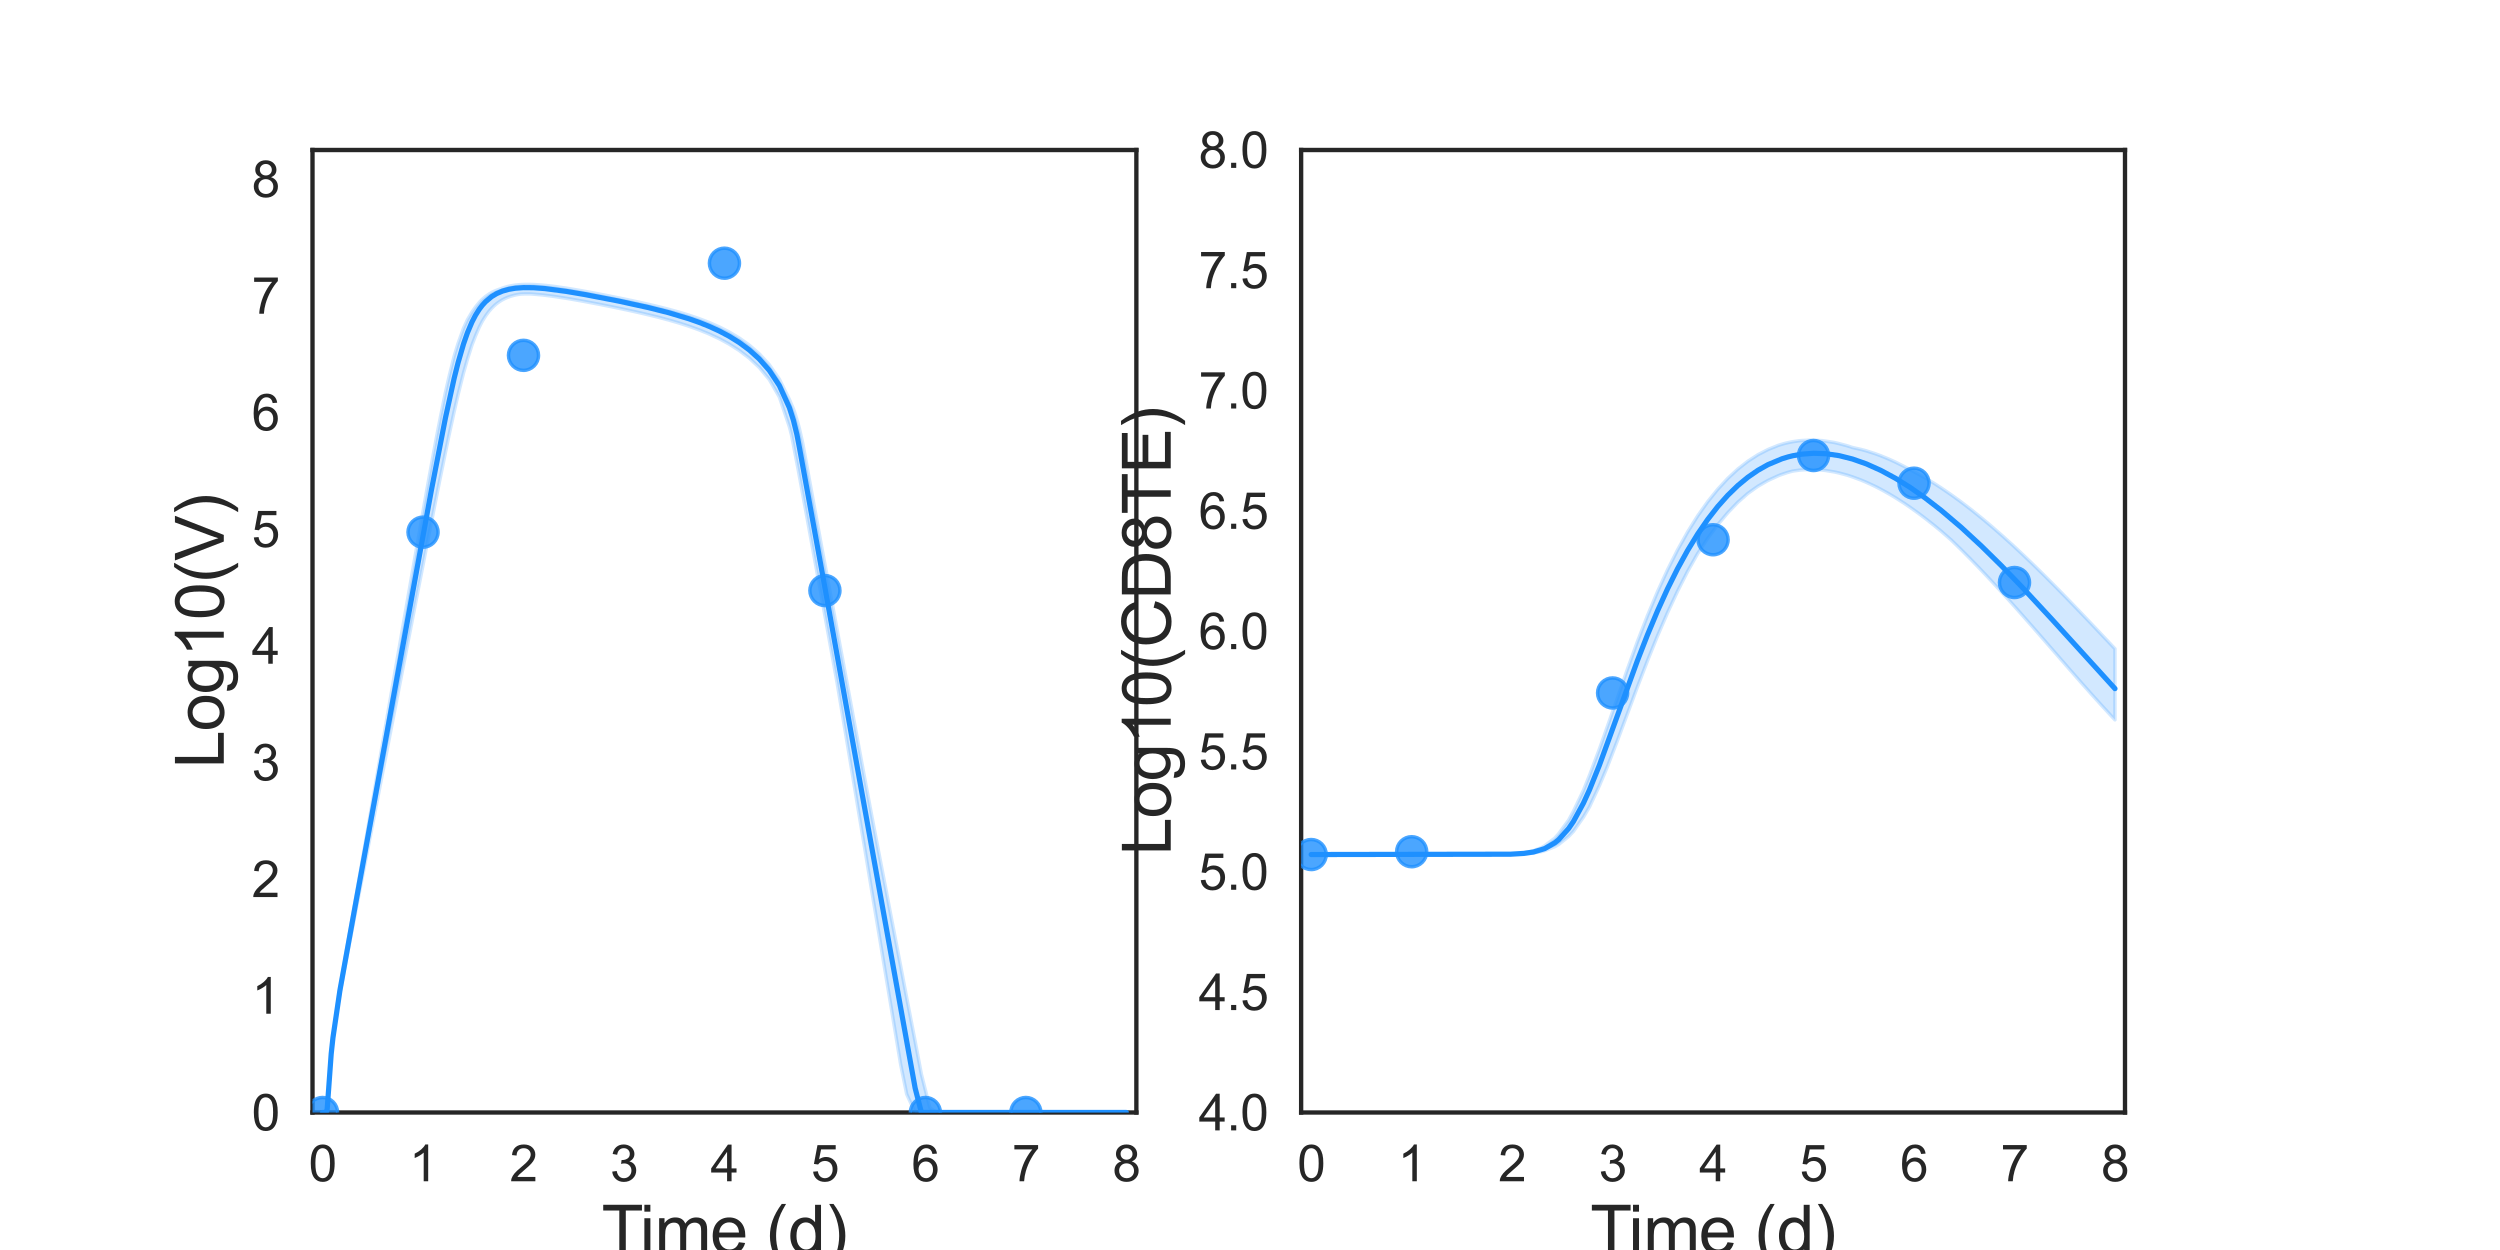 <?xml version="1.0" encoding="utf-8" standalone="no"?>
<!DOCTYPE svg PUBLIC "-//W3C//DTD SVG 1.1//EN"
  "http://www.w3.org/Graphics/SVG/1.1/DTD/svg11.dtd">
<svg xmlns:xlink="http://www.w3.org/1999/xlink" width="720pt" height="360pt" viewBox="0 0 720 360" xmlns="http://www.w3.org/2000/svg" version="1.1">
 <defs>
  <style type="text/css">*{stroke-linejoin: round; stroke-linecap: butt}</style>
 </defs>
 <g id="figure_1">
  <g id="patch_1">
   <path d="M 0 360 
L 720 360 
L 720 0 
L 0 0 
z
" style="fill: #ffffff"/>
  </g>
  <g id="axes_1">
   <g id="patch_2">
    <path d="M 90 320.4 
L 327.273 320.4 
L 327.273 43.2 
L 90 43.2 
z
" style="fill: #ffffff"/>
   </g>
   <g id="matplotlib.axis_1">
    <g id="xtick_1">
     <g id="text_1">
      <!-- 0 -->
      <g style="fill: #262626" transform="translate(88.89 340.207) scale(0.144 -0.144)">
       <defs>
        <path id="ArialMT-30" d="M 266 2259 
Q 266 3072 433 3567 
Q 600 4063 929 4331 
Q 1259 4600 1759 4600 
Q 2128 4600 2406 4451 
Q 2684 4303 2865 4023 
Q 3047 3744 3150 3342 
Q 3253 2941 3253 2259 
Q 3253 1453 3087 958 
Q 2922 463 2592 192 
Q 2263 -78 1759 -78 
Q 1097 -78 719 397 
Q 266 969 266 2259 
z
M 844 2259 
Q 844 1131 1108 757 
Q 1372 384 1759 384 
Q 2147 384 2411 759 
Q 2675 1134 2675 2259 
Q 2675 3391 2411 3762 
Q 2147 4134 1753 4134 
Q 1366 4134 1134 3806 
Q 844 3388 844 2259 
z
" transform="scale(0.016)"/>
       </defs>
       <use xlink:href="#ArialMT-30"/>
      </g>
     </g>
    </g>
    <g id="xtick_2">
     <g id="text_2">
      <!-- 1 -->
      <g style="fill: #262626" transform="translate(117.825 340.207) scale(0.144 -0.144)">
       <defs>
        <path id="ArialMT-31" d="M 2384 0 
L 1822 0 
L 1822 3584 
Q 1619 3391 1289 3197 
Q 959 3003 697 2906 
L 697 3450 
Q 1169 3672 1522 3987 
Q 1875 4303 2022 4600 
L 2384 4600 
L 2384 0 
z
" transform="scale(0.016)"/>
       </defs>
       <use xlink:href="#ArialMT-31"/>
      </g>
     </g>
    </g>
    <g id="xtick_3">
     <g id="text_3">
      <!-- 2 -->
      <g style="fill: #262626" transform="translate(146.761 340.207) scale(0.144 -0.144)">
       <defs>
        <path id="ArialMT-32" d="M 3222 541 
L 3222 0 
L 194 0 
Q 188 203 259 391 
Q 375 700 629 1000 
Q 884 1300 1366 1694 
Q 2113 2306 2375 2664 
Q 2638 3022 2638 3341 
Q 2638 3675 2398 3904 
Q 2159 4134 1775 4134 
Q 1369 4134 1125 3890 
Q 881 3647 878 3216 
L 300 3275 
Q 359 3922 746 4261 
Q 1134 4600 1788 4600 
Q 2447 4600 2831 4234 
Q 3216 3869 3216 3328 
Q 3216 3053 3103 2787 
Q 2991 2522 2730 2228 
Q 2469 1934 1863 1422 
Q 1356 997 1212 845 
Q 1069 694 975 541 
L 3222 541 
z
" transform="scale(0.016)"/>
       </defs>
       <use xlink:href="#ArialMT-32"/>
      </g>
     </g>
    </g>
    <g id="xtick_4">
     <g id="text_4">
      <!-- 3 -->
      <g style="fill: #262626" transform="translate(175.697 340.207) scale(0.144 -0.144)">
       <defs>
        <path id="ArialMT-33" d="M 269 1209 
L 831 1284 
Q 928 806 1161 595 
Q 1394 384 1728 384 
Q 2125 384 2398 659 
Q 2672 934 2672 1341 
Q 2672 1728 2419 1979 
Q 2166 2231 1775 2231 
Q 1616 2231 1378 2169 
L 1441 2663 
Q 1497 2656 1531 2656 
Q 1891 2656 2178 2843 
Q 2466 3031 2466 3422 
Q 2466 3731 2256 3934 
Q 2047 4138 1716 4138 
Q 1388 4138 1169 3931 
Q 950 3725 888 3313 
L 325 3413 
Q 428 3978 793 4289 
Q 1159 4600 1703 4600 
Q 2078 4600 2393 4439 
Q 2709 4278 2876 4000 
Q 3044 3722 3044 3409 
Q 3044 3113 2884 2869 
Q 2725 2625 2413 2481 
Q 2819 2388 3044 2092 
Q 3269 1797 3269 1353 
Q 3269 753 2831 336 
Q 2394 -81 1725 -81 
Q 1122 -81 723 278 
Q 325 638 269 1209 
z
" transform="scale(0.016)"/>
       </defs>
       <use xlink:href="#ArialMT-33"/>
      </g>
     </g>
    </g>
    <g id="xtick_5">
     <g id="text_5">
      <!-- 4 -->
      <g style="fill: #262626" transform="translate(204.632 340.207) scale(0.144 -0.144)">
       <defs>
        <path id="ArialMT-34" d="M 2069 0 
L 2069 1097 
L 81 1097 
L 81 1613 
L 2172 4581 
L 2631 4581 
L 2631 1613 
L 3250 1613 
L 3250 1097 
L 2631 1097 
L 2631 0 
L 2069 0 
z
M 2069 1613 
L 2069 3678 
L 634 1613 
L 2069 1613 
z
" transform="scale(0.016)"/>
       </defs>
       <use xlink:href="#ArialMT-34"/>
      </g>
     </g>
    </g>
    <g id="xtick_6">
     <g id="text_6">
      <!-- 5 -->
      <g style="fill: #262626" transform="translate(233.568 340.207) scale(0.144 -0.144)">
       <defs>
        <path id="ArialMT-35" d="M 266 1200 
L 856 1250 
Q 922 819 1161 601 
Q 1400 384 1738 384 
Q 2144 384 2425 690 
Q 2706 997 2706 1503 
Q 2706 1984 2436 2262 
Q 2166 2541 1728 2541 
Q 1456 2541 1237 2417 
Q 1019 2294 894 2097 
L 366 2166 
L 809 4519 
L 3088 4519 
L 3088 3981 
L 1259 3981 
L 1013 2750 
Q 1425 3038 1878 3038 
Q 2478 3038 2890 2622 
Q 3303 2206 3303 1553 
Q 3303 931 2941 478 
Q 2500 -78 1738 -78 
Q 1113 -78 717 272 
Q 322 622 266 1200 
z
" transform="scale(0.016)"/>
       </defs>
       <use xlink:href="#ArialMT-35"/>
      </g>
     </g>
    </g>
    <g id="xtick_7">
     <g id="text_7">
      <!-- 6 -->
      <g style="fill: #262626" transform="translate(262.504 340.207) scale(0.144 -0.144)">
       <defs>
        <path id="ArialMT-36" d="M 3184 3459 
L 2625 3416 
Q 2550 3747 2413 3897 
Q 2184 4138 1850 4138 
Q 1581 4138 1378 3988 
Q 1113 3794 959 3422 
Q 806 3050 800 2363 
Q 1003 2672 1297 2822 
Q 1591 2972 1913 2972 
Q 2475 2972 2870 2558 
Q 3266 2144 3266 1488 
Q 3266 1056 3080 686 
Q 2894 316 2569 119 
Q 2244 -78 1831 -78 
Q 1128 -78 684 439 
Q 241 956 241 2144 
Q 241 3472 731 4075 
Q 1159 4600 1884 4600 
Q 2425 4600 2770 4297 
Q 3116 3994 3184 3459 
z
M 888 1484 
Q 888 1194 1011 928 
Q 1134 663 1356 523 
Q 1578 384 1822 384 
Q 2178 384 2434 671 
Q 2691 959 2691 1453 
Q 2691 1928 2437 2201 
Q 2184 2475 1800 2475 
Q 1419 2475 1153 2201 
Q 888 1928 888 1484 
z
" transform="scale(0.016)"/>
       </defs>
       <use xlink:href="#ArialMT-36"/>
      </g>
     </g>
    </g>
    <g id="xtick_8">
     <g id="text_8">
      <!-- 7 -->
      <g style="fill: #262626" transform="translate(291.44 340.207) scale(0.144 -0.144)">
       <defs>
        <path id="ArialMT-37" d="M 303 3981 
L 303 4522 
L 3269 4522 
L 3269 4084 
Q 2831 3619 2401 2847 
Q 1972 2075 1738 1259 
Q 1569 684 1522 0 
L 944 0 
Q 953 541 1156 1306 
Q 1359 2072 1739 2783 
Q 2119 3494 2547 3981 
L 303 3981 
z
" transform="scale(0.016)"/>
       </defs>
       <use xlink:href="#ArialMT-37"/>
      </g>
     </g>
    </g>
    <g id="xtick_9">
     <g id="text_9">
      <!-- 8 -->
      <g style="fill: #262626" transform="translate(320.375 340.207) scale(0.144 -0.144)">
       <defs>
        <path id="ArialMT-38" d="M 1131 2484 
Q 781 2613 612 2850 
Q 444 3088 444 3419 
Q 444 3919 803 4259 
Q 1163 4600 1759 4600 
Q 2359 4600 2725 4251 
Q 3091 3903 3091 3403 
Q 3091 3084 2923 2848 
Q 2756 2613 2416 2484 
Q 2838 2347 3058 2040 
Q 3278 1734 3278 1309 
Q 3278 722 2862 322 
Q 2447 -78 1769 -78 
Q 1091 -78 675 323 
Q 259 725 259 1325 
Q 259 1772 486 2073 
Q 713 2375 1131 2484 
z
M 1019 3438 
Q 1019 3113 1228 2906 
Q 1438 2700 1772 2700 
Q 2097 2700 2305 2904 
Q 2513 3109 2513 3406 
Q 2513 3716 2298 3927 
Q 2084 4138 1766 4138 
Q 1444 4138 1231 3931 
Q 1019 3725 1019 3438 
z
M 838 1322 
Q 838 1081 952 856 
Q 1066 631 1291 507 
Q 1516 384 1775 384 
Q 2178 384 2440 643 
Q 2703 903 2703 1303 
Q 2703 1709 2433 1975 
Q 2163 2241 1756 2241 
Q 1359 2241 1098 1978 
Q 838 1716 838 1322 
z
" transform="scale(0.016)"/>
       </defs>
       <use xlink:href="#ArialMT-38"/>
      </g>
     </g>
    </g>
    <g id="text_10">
     <!-- Time (d) -->
     <g style="fill: #262626" transform="translate(173.266 361.046) scale(0.192 -0.192)">
      <defs>
       <path id="ArialMT-54" d="M 1659 0 
L 1659 4041 
L 150 4041 
L 150 4581 
L 3781 4581 
L 3781 4041 
L 2266 4041 
L 2266 0 
L 1659 0 
z
" transform="scale(0.016)"/>
       <path id="ArialMT-69" d="M 425 3934 
L 425 4581 
L 988 4581 
L 988 3934 
L 425 3934 
z
M 425 0 
L 425 3319 
L 988 3319 
L 988 0 
L 425 0 
z
" transform="scale(0.016)"/>
       <path id="ArialMT-6d" d="M 422 0 
L 422 3319 
L 925 3319 
L 925 2853 
Q 1081 3097 1340 3245 
Q 1600 3394 1931 3394 
Q 2300 3394 2536 3241 
Q 2772 3088 2869 2813 
Q 3263 3394 3894 3394 
Q 4388 3394 4653 3120 
Q 4919 2847 4919 2278 
L 4919 0 
L 4359 0 
L 4359 2091 
Q 4359 2428 4304 2576 
Q 4250 2725 4106 2815 
Q 3963 2906 3769 2906 
Q 3419 2906 3187 2673 
Q 2956 2441 2956 1928 
L 2956 0 
L 2394 0 
L 2394 2156 
Q 2394 2531 2256 2718 
Q 2119 2906 1806 2906 
Q 1569 2906 1367 2781 
Q 1166 2656 1075 2415 
Q 984 2175 984 1722 
L 984 0 
L 422 0 
z
" transform="scale(0.016)"/>
       <path id="ArialMT-65" d="M 2694 1069 
L 3275 997 
Q 3138 488 2766 206 
Q 2394 -75 1816 -75 
Q 1088 -75 661 373 
Q 234 822 234 1631 
Q 234 2469 665 2931 
Q 1097 3394 1784 3394 
Q 2450 3394 2872 2941 
Q 3294 2488 3294 1666 
Q 3294 1616 3291 1516 
L 816 1516 
Q 847 969 1125 678 
Q 1403 388 1819 388 
Q 2128 388 2347 550 
Q 2566 713 2694 1069 
z
M 847 1978 
L 2700 1978 
Q 2663 2397 2488 2606 
Q 2219 2931 1791 2931 
Q 1403 2931 1139 2672 
Q 875 2413 847 1978 
z
" transform="scale(0.016)"/>
       <path id="ArialMT-20" transform="scale(0.016)"/>
       <path id="ArialMT-28" d="M 1497 -1347 
Q 1031 -759 709 28 
Q 388 816 388 1659 
Q 388 2403 628 3084 
Q 909 3875 1497 4659 
L 1900 4659 
Q 1522 4009 1400 3731 
Q 1209 3300 1100 2831 
Q 966 2247 966 1656 
Q 966 153 1900 -1347 
L 1497 -1347 
z
" transform="scale(0.016)"/>
       <path id="ArialMT-64" d="M 2575 0 
L 2575 419 
Q 2259 -75 1647 -75 
Q 1250 -75 917 144 
Q 584 363 401 755 
Q 219 1147 219 1656 
Q 219 2153 384 2558 
Q 550 2963 881 3178 
Q 1213 3394 1622 3394 
Q 1922 3394 2156 3267 
Q 2391 3141 2538 2938 
L 2538 4581 
L 3097 4581 
L 3097 0 
L 2575 0 
z
M 797 1656 
Q 797 1019 1065 703 
Q 1334 388 1700 388 
Q 2069 388 2326 689 
Q 2584 991 2584 1609 
Q 2584 2291 2321 2609 
Q 2059 2928 1675 2928 
Q 1300 2928 1048 2622 
Q 797 2316 797 1656 
z
" transform="scale(0.016)"/>
       <path id="ArialMT-29" d="M 791 -1347 
L 388 -1347 
Q 1322 153 1322 1656 
Q 1322 2244 1188 2822 
Q 1081 3291 891 3722 
Q 769 4003 388 4659 
L 791 4659 
Q 1378 3875 1659 3084 
Q 1900 2403 1900 1659 
Q 1900 816 1576 28 
Q 1253 -759 791 -1347 
z
" transform="scale(0.016)"/>
      </defs>
      <use xlink:href="#ArialMT-54"/>
      <use xlink:href="#ArialMT-69" x="57.334"/>
      <use xlink:href="#ArialMT-6d" x="79.551"/>
      <use xlink:href="#ArialMT-65" x="162.852"/>
      <use xlink:href="#ArialMT-20" x="218.467"/>
      <use xlink:href="#ArialMT-28" x="246.25"/>
      <use xlink:href="#ArialMT-64" x="279.551"/>
      <use xlink:href="#ArialMT-29" x="335.166"/>
     </g>
    </g>
   </g>
   <g id="matplotlib.axis_2">
    <g id="ytick_1">
     <g id="text_11">
      <!-- 0 -->
      <g style="fill: #262626" transform="translate(72.492 325.554) scale(0.144 -0.144)">
       <use xlink:href="#ArialMT-30"/>
      </g>
     </g>
    </g>
    <g id="ytick_2">
     <g id="text_12">
      <!-- 1 -->
      <g style="fill: #262626" transform="translate(72.492 291.954) scale(0.144 -0.144)">
       <use xlink:href="#ArialMT-31"/>
      </g>
     </g>
    </g>
    <g id="ytick_3">
     <g id="text_13">
      <!-- 2 -->
      <g style="fill: #262626" transform="translate(72.492 258.354) scale(0.144 -0.144)">
       <use xlink:href="#ArialMT-32"/>
      </g>
     </g>
    </g>
    <g id="ytick_4">
     <g id="text_14">
      <!-- 3 -->
      <g style="fill: #262626" transform="translate(72.492 224.754) scale(0.144 -0.144)">
       <use xlink:href="#ArialMT-33"/>
      </g>
     </g>
    </g>
    <g id="ytick_5">
     <g id="text_15">
      <!-- 4 -->
      <g style="fill: #262626" transform="translate(72.492 191.154) scale(0.144 -0.144)">
       <use xlink:href="#ArialMT-34"/>
      </g>
     </g>
    </g>
    <g id="ytick_6">
     <g id="text_16">
      <!-- 5 -->
      <g style="fill: #262626" transform="translate(72.492 157.554) scale(0.144 -0.144)">
       <use xlink:href="#ArialMT-35"/>
      </g>
     </g>
    </g>
    <g id="ytick_7">
     <g id="text_17">
      <!-- 6 -->
      <g style="fill: #262626" transform="translate(72.492 123.954) scale(0.144 -0.144)">
       <use xlink:href="#ArialMT-36"/>
      </g>
     </g>
    </g>
    <g id="ytick_8">
     <g id="text_18">
      <!-- 7 -->
      <g style="fill: #262626" transform="translate(72.492 90.354) scale(0.144 -0.144)">
       <use xlink:href="#ArialMT-37"/>
      </g>
     </g>
    </g>
    <g id="ytick_9">
     <g id="text_19">
      <!-- 8 -->
      <g style="fill: #262626" transform="translate(72.492 56.754) scale(0.144 -0.144)">
       <use xlink:href="#ArialMT-38"/>
      </g>
     </g>
    </g>
    <g id="text_20">
     <!-- Log10(V) -->
     <g style="fill: #262626" transform="translate(64.451 221.289) rotate(-90) scale(0.192 -0.192)">
      <defs>
       <path id="ArialMT-4c" d="M 469 0 
L 469 4581 
L 1075 4581 
L 1075 541 
L 3331 541 
L 3331 0 
L 469 0 
z
" transform="scale(0.016)"/>
       <path id="ArialMT-6f" d="M 213 1659 
Q 213 2581 725 3025 
Q 1153 3394 1769 3394 
Q 2453 3394 2887 2945 
Q 3322 2497 3322 1706 
Q 3322 1066 3130 698 
Q 2938 331 2570 128 
Q 2203 -75 1769 -75 
Q 1072 -75 642 372 
Q 213 819 213 1659 
z
M 791 1659 
Q 791 1022 1069 705 
Q 1347 388 1769 388 
Q 2188 388 2466 706 
Q 2744 1025 2744 1678 
Q 2744 2294 2464 2611 
Q 2184 2928 1769 2928 
Q 1347 2928 1069 2612 
Q 791 2297 791 1659 
z
" transform="scale(0.016)"/>
       <path id="ArialMT-67" d="M 319 -275 
L 866 -356 
Q 900 -609 1056 -725 
Q 1266 -881 1628 -881 
Q 2019 -881 2231 -725 
Q 2444 -569 2519 -288 
Q 2563 -116 2559 434 
Q 2191 0 1641 0 
Q 956 0 581 494 
Q 206 988 206 1678 
Q 206 2153 378 2554 
Q 550 2956 876 3175 
Q 1203 3394 1644 3394 
Q 2231 3394 2613 2919 
L 2613 3319 
L 3131 3319 
L 3131 450 
Q 3131 -325 2973 -648 
Q 2816 -972 2473 -1159 
Q 2131 -1347 1631 -1347 
Q 1038 -1347 672 -1080 
Q 306 -813 319 -275 
z
M 784 1719 
Q 784 1066 1043 766 
Q 1303 466 1694 466 
Q 2081 466 2343 764 
Q 2606 1063 2606 1700 
Q 2606 2309 2336 2618 
Q 2066 2928 1684 2928 
Q 1309 2928 1046 2623 
Q 784 2319 784 1719 
z
" transform="scale(0.016)"/>
       <path id="ArialMT-56" d="M 1803 0 
L 28 4581 
L 684 4581 
L 1875 1253 
Q 2019 853 2116 503 
Q 2222 878 2363 1253 
L 3600 4581 
L 4219 4581 
L 2425 0 
L 1803 0 
z
" transform="scale(0.016)"/>
      </defs>
      <use xlink:href="#ArialMT-4c"/>
      <use xlink:href="#ArialMT-6f" x="55.615"/>
      <use xlink:href="#ArialMT-67" x="111.23"/>
      <use xlink:href="#ArialMT-31" x="166.846"/>
      <use xlink:href="#ArialMT-30" x="222.461"/>
      <use xlink:href="#ArialMT-28" x="278.076"/>
      <use xlink:href="#ArialMT-56" x="311.377"/>
      <use xlink:href="#ArialMT-29" x="378.076"/>
     </g>
    </g>
   </g>
   <g id="patch_3">
    <path d="M 90 320.4 
L 90 43.2 
" style="fill: none; stroke: #262626; stroke-width: 1.25; stroke-linejoin: miter; stroke-linecap: square"/>
   </g>
   <g id="patch_4">
    <path d="M 327.273 320.4 
L 327.273 43.2 
" style="fill: none; stroke: #262626; stroke-width: 1.25; stroke-linejoin: miter; stroke-linecap: square"/>
   </g>
   <g id="patch_5">
    <path d="M 90 320.4 
L 327.273 320.4 
" style="fill: none; stroke: #262626; stroke-width: 1.25; stroke-linejoin: miter; stroke-linecap: square"/>
   </g>
   <g id="patch_6">
    <path d="M 90 43.2 
L 327.273 43.2 
" style="fill: none; stroke: #262626; stroke-width: 1.25; stroke-linejoin: miter; stroke-linecap: square"/>
   </g>
   <g id="PolyCollection_1">
    <defs>
     <path id="m746f4b5e83" d="M 92.894 -39.6 
L 92.894 -39.6 
L 92.894 -39.6 
L 92.898 -39.6 
L 92.937 -39.6 
L 93.19 -39.6 
L 93.334 -39.6 
L 93.926 -39.6 
L 94.234 -40.331 
L 95.385 -56.055 
L 95.892 -60.609 
L 97.276 -70.192 
L 97.901 -73.818 
L 99.27 -81.182 
L 100.002 -84.975 
L 101.414 -92.247 
L 102.232 -96.434 
L 103.65 -103.733 
L 104.538 -108.29 
L 105.965 -115.644 
L 106.907 -120.488 
L 108.335 -127.848 
L 109.319 -132.908 
L 110.746 -140.263 
L 111.76 -145.484 
L 113.325 -153.551 
L 114.322 -158.696 
L 115.692 -165.738 
L 116.727 -171.069 
L 118.218 -178.734 
L 119.247 -184.035 
L 120.636 -191.153 
L 121.69 -196.559 
L 123.187 -204.195 
L 124.233 -209.537 
L 125.654 -216.692 
L 126.731 -222.083 
L 128.276 -229.642 
L 129.36 -234.837 
L 130.822 -241.548 
L 131.931 -246.347 
L 133.5 -252.607 
L 134.624 -256.546 
L 135.922 -260.622 
L 136.945 -263.273 
L 138.021 -265.759 
L 138.915 -267.499 
L 139.847 -268.994 
L 140.778 -270.27 
L 141.573 -271.179 
L 142.373 -271.978 
L 143.067 -272.574 
L 143.679 -273.01 
L 144.199 -273.358 
L 144.72 -273.662 
L 145.145 -273.884 
L 145.615 -274.113 
L 146.085 -274.314 
L 146.555 -274.496 
L 147.026 -274.66 
L 147.496 -274.805 
L 147.966 -274.933 
L 148.436 -275.045 
L 148.907 -275.144 
L 149.377 -275.223 
L 149.847 -275.289 
L 150.317 -275.316 
L 150.788 -275.336 
L 151.258 -275.348 
L 151.728 -275.353 
L 152.198 -275.353 
L 152.673 -275.346 
L 153.152 -275.321 
L 153.637 -275.282 
L 154.13 -275.243 
L 156.245 -275.049 
L 156.922 -274.967 
L 159.266 -274.669 
L 160.151 -274.539 
L 163.045 -274.092 
L 164.133 -273.91 
L 167.026 -273.405 
L 168.392 -273.156 
L 171.286 -272.612 
L 173.029 -272.273 
L 175.923 -271.697 
L 178.155 -271.238 
L 181.049 -270.625 
L 183.943 -269.986 
L 186.836 -269.312 
L 189.73 -268.596 
L 192.623 -267.824 
L 195.517 -266.981 
L 198.41 -266.05 
L 201.304 -265.008 
L 204.198 -263.829 
L 207.091 -262.478 
L 209.985 -260.911 
L 212.878 -259.069 
L 215.772 -256.866 
L 218.665 -254.167 
L 221.559 -250.679 
L 224.453 -245.658 
L 227.346 -237.078 
L 227.925 -234.815 
L 228.504 -231.852 
L 228.838 -230.117 
L 229.246 -228.002 
L 229.51 -226.635 
L 229.722 -225.532 
L 229.819 -225.014 
L 229.877 -224.703 
L 229.897 -224.596 
L 229.898 -224.592 
L 229.902 -224.571 
L 229.902 -224.571 
L 229.904 -224.562 
L 229.904 -224.561 
L 229.905 -224.556 
L 229.906 -224.55 
L 229.906 -224.55 
L 229.906 -224.546 
L 229.907 -224.544 
L 229.907 -224.542 
L 229.908 -224.54 
L 229.908 -224.537 
L 229.908 -224.535 
L 229.909 -224.533 
L 229.909 -224.531 
L 229.91 -224.529 
L 229.91 -224.527 
L 229.91 -224.525 
L 229.911 -224.522 
L 229.913 -224.509 
L 229.916 -224.495 
L 229.926 -224.442 
L 229.948 -224.326 
L 230.013 -223.977 
L 230.247 -222.707 
L 231.177 -217.663 
L 231.681 -214.93 
L 233.442 -205.336 
L 234.203 -201.15 
L 236.644 -187.788 
L 237.618 -182.431 
L 239.896 -169.895 
L 241.082 -163.347 
L 243.634 -148.117 
L 244.978 -140.098 
L 247.279 -126.194 
L 248.779 -117.251 
L 251.191 -102.669 
L 252.801 -93.062 
L 255.249 -78.284 
L 256.938 -68.185 
L 259.383 -53.449 
L 261.132 -44.866 
L 263.562 -39.6 
L 265.364 -39.6 
L 267.797 -39.6 
L 269.68 -39.6 
L 272.225 -39.6 
L 274.321 -39.6 
L 277.215 -39.6 
L 280.109 -39.6 
L 283.002 -39.6 
L 285.896 -39.6 
L 288.789 -39.6 
L 291.683 -39.6 
L 294.576 -39.6 
L 297.47 -39.6 
L 300.364 -39.6 
L 303.257 -39.6 
L 306.151 -39.6 
L 309.044 -39.6 
L 311.938 -39.6 
L 314.831 -39.6 
L 317.725 -39.6 
L 320.619 -39.6 
L 323.512 -39.6 
L 324.379 -39.6 
L 324.379 -39.6 
L 324.379 -39.6 
L 323.512 -39.6 
L 320.619 -39.6 
L 317.725 -39.6 
L 314.831 -39.6 
L 311.938 -39.6 
L 309.044 -39.6 
L 306.151 -39.6 
L 303.257 -39.6 
L 300.364 -39.6 
L 297.47 -39.6 
L 294.576 -39.6 
L 291.683 -39.6 
L 288.789 -39.6 
L 285.896 -39.6 
L 283.002 -39.6 
L 280.109 -39.6 
L 277.215 -39.6 
L 274.321 -39.6 
L 272.225 -39.6 
L 269.68 -39.645 
L 267.797 -40.954 
L 265.364 -50.623 
L 263.562 -60.067 
L 261.132 -72.626 
L 259.383 -81.793 
L 256.938 -94.449 
L 255.249 -103.289 
L 252.801 -115.979 
L 251.191 -124.384 
L 248.779 -137.2 
L 247.279 -145.311 
L 244.978 -157.726 
L 243.634 -164.975 
L 241.082 -178.704 
L 239.896 -185.078 
L 237.618 -197.283 
L 236.644 -202.503 
L 234.203 -215.882 
L 233.442 -220.026 
L 231.681 -229.661 
L 231.177 -232.415 
L 230.247 -236.497 
L 230.013 -237.384 
L 229.948 -237.628 
L 229.926 -237.708 
L 229.916 -237.746 
L 229.913 -237.755 
L 229.911 -237.764 
L 229.91 -237.766 
L 229.91 -237.768 
L 229.91 -237.769 
L 229.909 -237.771 
L 229.909 -237.772 
L 229.908 -237.773 
L 229.908 -237.775 
L 229.908 -237.776 
L 229.907 -237.778 
L 229.907 -237.779 
L 229.906 -237.781 
L 229.906 -237.784 
L 229.906 -237.784 
L 229.905 -237.788 
L 229.904 -237.792 
L 229.904 -237.792 
L 229.902 -237.798 
L 229.902 -237.799 
L 229.898 -237.813 
L 229.897 -237.816 
L 229.877 -237.887 
L 229.819 -238.082 
L 229.722 -238.406 
L 229.51 -239.118 
L 229.246 -240.024 
L 228.838 -241.312 
L 228.504 -242.254 
L 227.925 -243.586 
L 227.346 -244.956 
L 224.453 -250.787 
L 221.559 -254.959 
L 218.665 -258.114 
L 215.772 -260.621 
L 212.878 -262.678 
L 209.985 -264.403 
L 207.091 -265.872 
L 204.198 -267.142 
L 201.304 -268.252 
L 198.41 -269.236 
L 195.517 -270.118 
L 192.623 -270.92 
L 189.73 -271.658 
L 186.836 -272.347 
L 183.943 -272.998 
L 181.049 -273.618 
L 178.155 -274.214 
L 175.923 -274.666 
L 173.029 -275.239 
L 171.286 -275.574 
L 168.392 -276.111 
L 167.026 -276.356 
L 164.133 -276.847 
L 163.045 -277.021 
L 160.151 -277.442 
L 159.266 -277.559 
L 156.922 -277.822 
L 156.245 -277.887 
L 154.13 -278.035 
L 153.637 -278.06 
L 153.152 -278.077 
L 152.673 -278.089 
L 152.198 -278.095 
L 151.728 -278.095 
L 151.258 -278.089 
L 150.788 -278.076 
L 150.317 -278.056 
L 149.847 -278.028 
L 149.377 -277.992 
L 148.907 -277.947 
L 148.436 -277.892 
L 147.966 -277.827 
L 147.496 -277.751 
L 147.026 -277.662 
L 146.555 -277.561 
L 146.085 -277.446 
L 145.615 -277.316 
L 145.145 -277.17 
L 144.72 -277.024 
L 144.199 -276.822 
L 143.679 -276.655 
L 143.067 -276.436 
L 142.373 -276.146 
L 141.573 -275.749 
L 140.778 -275.277 
L 139.847 -274.618 
L 138.915 -273.826 
L 138.021 -272.907 
L 136.945 -271.574 
L 135.922 -270.118 
L 134.624 -267.914 
L 133.5 -265.49 
L 131.931 -261.112 
L 130.822 -257.499 
L 129.36 -251.672 
L 128.276 -246.917 
L 126.731 -239.336 
L 125.654 -233.793 
L 124.233 -226.125 
L 123.187 -220.353 
L 121.69 -211.944 
L 120.636 -205.967 
L 119.247 -198.051 
L 118.218 -192.161 
L 116.727 -183.605 
L 115.692 -177.649 
L 114.322 -169.777 
L 113.325 -164.042 
L 111.76 -155.023 
L 110.746 -149.182 
L 109.319 -140.958 
L 108.335 -135.302 
L 106.907 -127.071 
L 105.965 -121.656 
L 104.538 -113.431 
L 103.65 -108.334 
L 102.232 -100.168 
L 101.414 -95.524 
L 100.002 -87.516 
L 99.27 -83.373 
L 97.901 -75.365 
L 97.276 -71.507 
L 95.892 -61.414 
L 95.385 -56.671 
L 94.234 -41.033 
L 93.926 -39.625 
L 93.334 -39.6 
L 93.19 -39.6 
L 92.937 -39.6 
L 92.898 -39.6 
L 92.894 -39.6 
L 92.894 -39.6 
z
" style="stroke: #1e90ff; stroke-opacity: 0.2"/>
    </defs>
    <g clip-path="url(#p785b7841f8)">
     <use xlink:href="#m746f4b5e83" x="0" y="360" style="fill: #1e90ff; fill-opacity: 0.2; stroke: #1e90ff; stroke-opacity: 0.2"/>
    </g>
   </g>
   <g id="PathCollection_1">
    <defs>
     <path id="m0350782fb8" d="M 0 4.33 
C 1.148 4.33 2.25 3.874 3.062 3.062 
C 3.874 2.25 4.33 1.148 4.33 0 
C 4.33 -1.148 3.874 -2.25 3.062 -3.062 
C 2.25 -3.874 1.148 -4.33 0 -4.33 
C -1.148 -4.33 -2.25 -3.874 -3.062 -3.062 
C -3.874 -2.25 -4.33 -1.148 -4.33 0 
C -4.33 1.148 -3.874 2.25 -3.062 3.062 
C -2.25 3.874 -1.148 4.33 0 4.33 
z
" style="stroke: #1e90ff; stroke-opacity: 0.8"/>
    </defs>
    <g clip-path="url(#p785b7841f8)">
     <use xlink:href="#m0350782fb8" x="92.894" y="320.4" style="fill: #1e90ff; fill-opacity: 0.8; stroke: #1e90ff; stroke-opacity: 0.8"/>
     <use xlink:href="#m0350782fb8" x="121.829" y="153.262" style="fill: #1e90ff; fill-opacity: 0.8; stroke: #1e90ff; stroke-opacity: 0.8"/>
     <use xlink:href="#m0350782fb8" x="150.765" y="102.336" style="fill: #1e90ff; fill-opacity: 0.8; stroke: #1e90ff; stroke-opacity: 0.8"/>
     <use xlink:href="#m0350782fb8" x="208.636" y="75.8" style="fill: #1e90ff; fill-opacity: 0.8; stroke: #1e90ff; stroke-opacity: 0.8"/>
     <use xlink:href="#m0350782fb8" x="237.572" y="170.081" style="fill: #1e90ff; fill-opacity: 0.8; stroke: #1e90ff; stroke-opacity: 0.8"/>
     <use xlink:href="#m0350782fb8" x="266.508" y="320.4" style="fill: #1e90ff; fill-opacity: 0.8; stroke: #1e90ff; stroke-opacity: 0.8"/>
     <use xlink:href="#m0350782fb8" x="295.443" y="320.4" style="fill: #1e90ff; fill-opacity: 0.8; stroke: #1e90ff; stroke-opacity: 0.8"/>
    </g>
   </g>
   <g id="line2d_1">
    <path d="M 92.894 320.4 
L 93.926 320.4 
L 94.234 319.342 
L 95.385 303.501 
L 95.892 298.851 
L 97.901 285.207 
L 102.232 261.273 
L 124.233 141.206 
L 128.276 120.41 
L 130.822 108.837 
L 131.931 104.432 
L 133.5 99.046 
L 134.624 95.823 
L 135.922 92.752 
L 136.945 90.778 
L 138.021 89.074 
L 138.915 87.902 
L 139.847 86.884 
L 141.573 85.434 
L 143.067 84.537 
L 144.72 83.833 
L 146.555 83.317 
L 148.436 83.004 
L 150.788 82.836 
L 153.637 82.865 
L 156.922 83.109 
L 163.045 83.915 
L 168.392 84.82 
L 178.155 86.707 
L 186.836 88.607 
L 192.623 90.07 
L 198.41 91.809 
L 201.304 92.828 
L 204.198 93.982 
L 207.091 95.301 
L 209.985 96.83 
L 212.878 98.625 
L 215.772 100.767 
L 218.665 103.38 
L 221.559 106.673 
L 224.453 111.042 
L 227.346 117.411 
L 228.504 121.037 
L 229.51 125.143 
L 230.247 128.98 
L 237.618 169.454 
L 263.562 313.377 
L 265.364 320.4 
L 324.379 320.4 
L 324.379 320.4 
" clip-path="url(#p785b7841f8)" style="fill: none; stroke: #1e90ff; stroke-width: 1.5; stroke-linecap: round"/>
   </g>
  </g>
  <g id="axes_2">
   <g id="patch_7">
    <path d="M 374.727 320.4 
L 612 320.4 
L 612 43.2 
L 374.727 43.2 
z
" style="fill: #ffffff"/>
   </g>
   <g id="matplotlib.axis_3">
    <g id="xtick_10">
     <g id="text_21">
      <!-- 0 -->
      <g style="fill: #262626" transform="translate(373.617 340.207) scale(0.144 -0.144)">
       <use xlink:href="#ArialMT-30"/>
      </g>
     </g>
    </g>
    <g id="xtick_11">
     <g id="text_22">
      <!-- 1 -->
      <g style="fill: #262626" transform="translate(402.553 340.207) scale(0.144 -0.144)">
       <use xlink:href="#ArialMT-31"/>
      </g>
     </g>
    </g>
    <g id="xtick_12">
     <g id="text_23">
      <!-- 2 -->
      <g style="fill: #262626" transform="translate(431.488 340.207) scale(0.144 -0.144)">
       <use xlink:href="#ArialMT-32"/>
      </g>
     </g>
    </g>
    <g id="xtick_13">
     <g id="text_24">
      <!-- 3 -->
      <g style="fill: #262626" transform="translate(460.424 340.207) scale(0.144 -0.144)">
       <use xlink:href="#ArialMT-33"/>
      </g>
     </g>
    </g>
    <g id="xtick_14">
     <g id="text_25">
      <!-- 4 -->
      <g style="fill: #262626" transform="translate(489.36 340.207) scale(0.144 -0.144)">
       <use xlink:href="#ArialMT-34"/>
      </g>
     </g>
    </g>
    <g id="xtick_15">
     <g id="text_26">
      <!-- 5 -->
      <g style="fill: #262626" transform="translate(518.295 340.207) scale(0.144 -0.144)">
       <use xlink:href="#ArialMT-35"/>
      </g>
     </g>
    </g>
    <g id="xtick_16">
     <g id="text_27">
      <!-- 6 -->
      <g style="fill: #262626" transform="translate(547.231 340.207) scale(0.144 -0.144)">
       <use xlink:href="#ArialMT-36"/>
      </g>
     </g>
    </g>
    <g id="xtick_17">
     <g id="text_28">
      <!-- 7 -->
      <g style="fill: #262626" transform="translate(576.167 340.207) scale(0.144 -0.144)">
       <use xlink:href="#ArialMT-37"/>
      </g>
     </g>
    </g>
    <g id="xtick_18">
     <g id="text_29">
      <!-- 8 -->
      <g style="fill: #262626" transform="translate(605.103 340.207) scale(0.144 -0.144)">
       <use xlink:href="#ArialMT-38"/>
      </g>
     </g>
    </g>
    <g id="text_30">
     <!-- Time (d) -->
     <g style="fill: #262626" transform="translate(457.994 361.046) scale(0.192 -0.192)">
      <use xlink:href="#ArialMT-54"/>
      <use xlink:href="#ArialMT-69" x="57.334"/>
      <use xlink:href="#ArialMT-6d" x="79.551"/>
      <use xlink:href="#ArialMT-65" x="162.852"/>
      <use xlink:href="#ArialMT-20" x="218.467"/>
      <use xlink:href="#ArialMT-28" x="246.25"/>
      <use xlink:href="#ArialMT-64" x="279.551"/>
      <use xlink:href="#ArialMT-29" x="335.166"/>
     </g>
    </g>
   </g>
   <g id="matplotlib.axis_4">
    <g id="ytick_10">
     <g id="text_31">
      <!-- 4.0 -->
      <g style="fill: #262626" transform="translate(345.211 325.554) scale(0.144 -0.144)">
       <defs>
        <path id="ArialMT-2e" d="M 581 0 
L 581 641 
L 1222 641 
L 1222 0 
L 581 0 
z
" transform="scale(0.016)"/>
       </defs>
       <use xlink:href="#ArialMT-34"/>
       <use xlink:href="#ArialMT-2e" x="55.615"/>
       <use xlink:href="#ArialMT-30" x="83.398"/>
      </g>
     </g>
    </g>
    <g id="ytick_11">
     <g id="text_32">
      <!-- 4.5 -->
      <g style="fill: #262626" transform="translate(345.211 290.904) scale(0.144 -0.144)">
       <use xlink:href="#ArialMT-34"/>
       <use xlink:href="#ArialMT-2e" x="55.615"/>
       <use xlink:href="#ArialMT-35" x="83.398"/>
      </g>
     </g>
    </g>
    <g id="ytick_12">
     <g id="text_33">
      <!-- 5.0 -->
      <g style="fill: #262626" transform="translate(345.211 256.254) scale(0.144 -0.144)">
       <use xlink:href="#ArialMT-35"/>
       <use xlink:href="#ArialMT-2e" x="55.615"/>
       <use xlink:href="#ArialMT-30" x="83.398"/>
      </g>
     </g>
    </g>
    <g id="ytick_13">
     <g id="text_34">
      <!-- 5.5 -->
      <g style="fill: #262626" transform="translate(345.211 221.604) scale(0.144 -0.144)">
       <use xlink:href="#ArialMT-35"/>
       <use xlink:href="#ArialMT-2e" x="55.615"/>
       <use xlink:href="#ArialMT-35" x="83.398"/>
      </g>
     </g>
    </g>
    <g id="ytick_14">
     <g id="text_35">
      <!-- 6.0 -->
      <g style="fill: #262626" transform="translate(345.211 186.954) scale(0.144 -0.144)">
       <use xlink:href="#ArialMT-36"/>
       <use xlink:href="#ArialMT-2e" x="55.615"/>
       <use xlink:href="#ArialMT-30" x="83.398"/>
      </g>
     </g>
    </g>
    <g id="ytick_15">
     <g id="text_36">
      <!-- 6.5 -->
      <g style="fill: #262626" transform="translate(345.211 152.304) scale(0.144 -0.144)">
       <use xlink:href="#ArialMT-36"/>
       <use xlink:href="#ArialMT-2e" x="55.615"/>
       <use xlink:href="#ArialMT-35" x="83.398"/>
      </g>
     </g>
    </g>
    <g id="ytick_16">
     <g id="text_37">
      <!-- 7.0 -->
      <g style="fill: #262626" transform="translate(345.211 117.654) scale(0.144 -0.144)">
       <use xlink:href="#ArialMT-37"/>
       <use xlink:href="#ArialMT-2e" x="55.615"/>
       <use xlink:href="#ArialMT-30" x="83.398"/>
      </g>
     </g>
    </g>
    <g id="ytick_17">
     <g id="text_38">
      <!-- 7.5 -->
      <g style="fill: #262626" transform="translate(345.211 83.004) scale(0.144 -0.144)">
       <use xlink:href="#ArialMT-37"/>
       <use xlink:href="#ArialMT-2e" x="55.615"/>
       <use xlink:href="#ArialMT-35" x="83.398"/>
      </g>
     </g>
    </g>
    <g id="ytick_18">
     <g id="text_39">
      <!-- 8.0 -->
      <g style="fill: #262626" transform="translate(345.211 48.354) scale(0.144 -0.144)">
       <use xlink:href="#ArialMT-38"/>
       <use xlink:href="#ArialMT-2e" x="55.615"/>
       <use xlink:href="#ArialMT-30" x="83.398"/>
      </g>
     </g>
    </g>
    <g id="text_40">
     <!-- Log10(CD8TE) -->
     <g style="fill: #262626" transform="translate(337.17 246.357) rotate(-90) scale(0.192 -0.192)">
      <defs>
       <path id="ArialMT-43" d="M 3763 1606 
L 4369 1453 
Q 4178 706 3683 314 
Q 3188 -78 2472 -78 
Q 1731 -78 1267 223 
Q 803 525 561 1097 
Q 319 1669 319 2325 
Q 319 3041 592 3573 
Q 866 4106 1370 4382 
Q 1875 4659 2481 4659 
Q 3169 4659 3637 4309 
Q 4106 3959 4291 3325 
L 3694 3184 
Q 3534 3684 3231 3912 
Q 2928 4141 2469 4141 
Q 1941 4141 1586 3887 
Q 1231 3634 1087 3207 
Q 944 2781 944 2328 
Q 944 1744 1114 1308 
Q 1284 872 1643 656 
Q 2003 441 2422 441 
Q 2931 441 3284 734 
Q 3638 1028 3763 1606 
z
" transform="scale(0.016)"/>
       <path id="ArialMT-44" d="M 494 0 
L 494 4581 
L 2072 4581 
Q 2606 4581 2888 4516 
Q 3281 4425 3559 4188 
Q 3922 3881 4101 3404 
Q 4281 2928 4281 2316 
Q 4281 1794 4159 1391 
Q 4038 988 3847 723 
Q 3656 459 3429 307 
Q 3203 156 2883 78 
Q 2563 0 2147 0 
L 494 0 
z
M 1100 541 
L 2078 541 
Q 2531 541 2789 625 
Q 3047 709 3200 863 
Q 3416 1078 3536 1442 
Q 3656 1806 3656 2325 
Q 3656 3044 3420 3430 
Q 3184 3816 2847 3947 
Q 2603 4041 2063 4041 
L 1100 4041 
L 1100 541 
z
" transform="scale(0.016)"/>
       <path id="ArialMT-45" d="M 506 0 
L 506 4581 
L 3819 4581 
L 3819 4041 
L 1113 4041 
L 1113 2638 
L 3647 2638 
L 3647 2100 
L 1113 2100 
L 1113 541 
L 3925 541 
L 3925 0 
L 506 0 
z
" transform="scale(0.016)"/>
      </defs>
      <use xlink:href="#ArialMT-4c"/>
      <use xlink:href="#ArialMT-6f" x="55.615"/>
      <use xlink:href="#ArialMT-67" x="111.23"/>
      <use xlink:href="#ArialMT-31" x="166.846"/>
      <use xlink:href="#ArialMT-30" x="222.461"/>
      <use xlink:href="#ArialMT-28" x="278.076"/>
      <use xlink:href="#ArialMT-43" x="311.377"/>
      <use xlink:href="#ArialMT-44" x="383.594"/>
      <use xlink:href="#ArialMT-38" x="455.811"/>
      <use xlink:href="#ArialMT-54" x="511.426"/>
      <use xlink:href="#ArialMT-45" x="572.51"/>
      <use xlink:href="#ArialMT-29" x="639.209"/>
     </g>
    </g>
   </g>
   <g id="patch_8">
    <path d="M 374.727 320.4 
L 374.727 43.2 
" style="fill: none; stroke: #262626; stroke-width: 1.25; stroke-linejoin: miter; stroke-linecap: square"/>
   </g>
   <g id="patch_9">
    <path d="M 612 320.4 
L 612 43.2 
" style="fill: none; stroke: #262626; stroke-width: 1.25; stroke-linejoin: miter; stroke-linecap: square"/>
   </g>
   <g id="patch_10">
    <path d="M 374.727 320.4 
L 612 320.4 
" style="fill: none; stroke: #262626; stroke-width: 1.25; stroke-linejoin: miter; stroke-linecap: square"/>
   </g>
   <g id="patch_11">
    <path d="M 374.727 43.2 
L 612 43.2 
" style="fill: none; stroke: #262626; stroke-width: 1.25; stroke-linejoin: miter; stroke-linecap: square"/>
   </g>
   <g id="PolyCollection_2">
    <defs>
     <path id="m857c0d6fad" d="M 377.621 -113.893 
L 377.621 -113.893 
L 377.621 -113.893 
L 377.625 -113.893 
L 377.665 -113.893 
L 377.917 -113.893 
L 378.061 -113.893 
L 378.653 -113.893 
L 378.961 -113.893 
L 380.112 -113.893 
L 380.619 -113.893 
L 382.003 -113.893 
L 382.628 -113.893 
L 383.997 -113.893 
L 384.73 -113.893 
L 386.141 -113.893 
L 386.959 -113.893 
L 388.377 -113.893 
L 389.265 -113.893 
L 390.692 -113.893 
L 391.634 -113.893 
L 393.062 -113.893 
L 394.046 -113.893 
L 395.474 -113.893 
L 396.488 -113.893 
L 398.052 -113.893 
L 399.049 -113.893 
L 400.419 -113.893 
L 401.455 -113.893 
L 402.945 -113.893 
L 403.974 -113.893 
L 405.363 -113.893 
L 406.417 -113.893 
L 407.914 -113.893 
L 408.961 -113.893 
L 410.382 -113.893 
L 411.458 -113.893 
L 413.004 -113.893 
L 414.087 -113.893 
L 415.549 -113.893 
L 416.659 -113.893 
L 418.227 -113.893 
L 419.351 -113.893 
L 420.649 -113.893 
L 421.673 -113.893 
L 422.748 -113.894 
L 423.642 -113.894 
L 424.574 -113.894 
L 425.506 -113.895 
L 426.3 -113.896 
L 427.1 -113.897 
L 427.794 -113.898 
L 428.406 -113.899 
L 428.926 -113.9 
L 429.447 -113.902 
L 429.872 -113.903 
L 430.342 -113.905 
L 430.812 -113.907 
L 431.283 -113.91 
L 431.753 -113.913 
L 432.223 -113.916 
L 432.693 -113.92 
L 433.164 -113.925 
L 433.634 -113.93 
L 434.104 -113.937 
L 434.574 -113.944 
L 435.045 -113.953 
L 435.515 -113.962 
L 435.985 -113.974 
L 436.455 -113.987 
L 436.926 -114.002 
L 437.4 -114.02 
L 437.879 -114.04 
L 438.364 -114.064 
L 438.857 -114.092 
L 440.972 -114.263 
L 441.649 -114.357 
L 443.993 -114.752 
L 444.878 -115.013 
L 447.772 -116.143 
L 448.86 -116.77 
L 451.754 -119.075 
L 453.12 -120.512 
L 456.013 -124.645 
L 457.757 -127.586 
L 460.65 -133.795 
L 462.883 -139.082 
L 465.776 -146.597 
L 468.67 -154.363 
L 471.563 -162.121 
L 474.457 -169.651 
L 477.351 -176.812 
L 480.244 -183.52 
L 483.138 -189.733 
L 486.031 -195.436 
L 488.925 -200.558 
L 491.818 -204.961 
L 494.712 -208.879 
L 497.606 -212.332 
L 500.499 -215.345 
L 503.393 -217.899 
L 506.286 -219.957 
L 509.18 -221.621 
L 512.073 -222.949 
L 512.652 -223.19 
L 513.231 -223.389 
L 513.565 -223.501 
L 513.973 -223.639 
L 514.237 -223.728 
L 514.45 -223.799 
L 514.546 -223.832 
L 514.605 -223.851 
L 514.624 -223.858 
L 514.625 -223.858 
L 514.629 -223.86 
L 514.629 -223.86 
L 514.631 -223.86 
L 514.631 -223.86 
L 514.632 -223.861 
L 514.633 -223.861 
L 514.633 -223.861 
L 514.634 -223.861 
L 514.634 -223.861 
L 514.635 -223.861 
L 514.635 -223.862 
L 514.635 -223.862 
L 514.636 -223.862 
L 514.636 -223.862 
L 514.637 -223.862 
L 514.637 -223.862 
L 514.637 -223.862 
L 514.638 -223.863 
L 514.638 -223.863 
L 514.641 -223.864 
L 514.643 -223.864 
L 514.653 -223.868 
L 514.675 -223.875 
L 514.74 -223.897 
L 514.975 -223.967 
L 515.904 -224.223 
L 516.408 -224.34 
L 518.169 -224.59 
L 518.93 -224.664 
L 521.371 -224.772 
L 522.345 -224.77 
L 524.623 -224.627 
L 525.809 -224.492 
L 528.361 -224.069 
L 529.705 -223.765 
L 532.006 -223.145 
L 533.507 -222.654 
L 535.919 -221.765 
L 537.529 -221.085 
L 539.977 -219.948 
L 541.665 -219.081 
L 544.11 -217.724 
L 545.859 -216.675 
L 548.289 -215.125 
L 550.092 -213.9 
L 552.525 -212.16 
L 554.407 -210.742 
L 556.952 -208.738 
L 559.049 -207.011 
L 561.942 -204.479 
L 564.836 -201.667 
L 567.729 -198.758 
L 570.623 -195.76 
L 573.517 -192.684 
L 576.41 -189.538 
L 579.304 -186.334 
L 582.197 -183.082 
L 585.091 -179.793 
L 587.984 -176.478 
L 590.878 -173.149 
L 593.772 -169.819 
L 596.665 -166.5 
L 599.559 -163.205 
L 602.452 -159.949 
L 605.346 -156.746 
L 608.239 -153.609 
L 609.106 -152.68 
L 609.106 -173.162 
L 609.106 -173.162 
L 608.239 -174.08 
L 605.346 -177.143 
L 602.452 -180.198 
L 599.559 -183.235 
L 596.665 -186.246 
L 593.772 -189.224 
L 590.878 -192.159 
L 587.984 -195.043 
L 585.091 -197.87 
L 582.197 -200.632 
L 579.304 -203.321 
L 576.41 -205.93 
L 573.517 -208.451 
L 570.623 -210.878 
L 567.729 -213.203 
L 564.836 -215.418 
L 561.942 -217.516 
L 559.049 -219.495 
L 556.952 -220.842 
L 554.407 -222.384 
L 552.525 -223.447 
L 550.092 -224.746 
L 548.289 -225.718 
L 545.859 -226.934 
L 544.11 -227.731 
L 541.665 -228.744 
L 539.977 -229.362 
L 537.529 -230.147 
L 535.919 -230.584 
L 533.507 -231.119 
L 532.006 -231.613 
L 529.705 -232.229 
L 528.361 -232.546 
L 525.809 -232.955 
L 524.623 -233.112 
L 522.345 -233.232 
L 521.371 -233.254 
L 518.93 -233.129 
L 518.169 -233.066 
L 516.408 -232.808 
L 515.904 -232.72 
L 514.975 -232.527 
L 514.74 -232.472 
L 514.675 -232.457 
L 514.653 -232.451 
L 514.643 -232.449 
L 514.641 -232.449 
L 514.638 -232.448 
L 514.638 -232.448 
L 514.637 -232.448 
L 514.637 -232.448 
L 514.637 -232.448 
L 514.636 -232.447 
L 514.636 -232.447 
L 514.635 -232.447 
L 514.635 -232.447 
L 514.635 -232.447 
L 514.634 -232.447 
L 514.634 -232.447 
L 514.633 -232.447 
L 514.633 -232.447 
L 514.632 -232.446 
L 514.631 -232.446 
L 514.631 -232.446 
L 514.629 -232.446 
L 514.629 -232.446 
L 514.625 -232.445 
L 514.624 -232.445 
L 514.605 -232.44 
L 514.546 -232.426 
L 514.45 -232.404 
L 514.237 -232.351 
L 513.973 -232.282 
L 513.565 -232.171 
L 513.231 -232.074 
L 512.652 -231.897 
L 512.073 -231.708 
L 509.18 -230.541 
L 506.286 -229.043 
L 503.393 -227.175 
L 500.499 -224.913 
L 497.606 -222.232 
L 494.712 -219.108 
L 491.818 -215.513 
L 488.925 -211.42 
L 486.031 -206.802 
L 483.138 -201.632 
L 480.244 -195.891 
L 477.351 -189.563 
L 474.457 -182.65 
L 471.563 -175.176 
L 468.67 -167.208 
L 465.776 -158.873 
L 462.883 -150.636 
L 460.65 -144.334 
L 457.757 -136.661 
L 456.013 -132.342 
L 453.12 -126.3 
L 451.754 -123.8 
L 448.86 -119.843 
L 447.772 -118.607 
L 444.878 -116.43 
L 443.993 -115.892 
L 441.649 -115 
L 440.972 -114.795 
L 438.857 -114.395 
L 438.364 -114.318 
L 437.879 -114.251 
L 437.4 -114.202 
L 436.926 -114.16 
L 436.455 -114.124 
L 435.985 -114.092 
L 435.515 -114.064 
L 435.045 -114.04 
L 434.574 -114.019 
L 434.104 -114.001 
L 433.634 -113.985 
L 433.164 -113.972 
L 432.693 -113.96 
L 432.223 -113.95 
L 431.753 -113.941 
L 431.283 -113.934 
L 430.812 -113.928 
L 430.342 -113.922 
L 429.872 -113.918 
L 429.447 -113.914 
L 428.926 -113.911 
L 428.406 -113.908 
L 427.794 -113.905 
L 427.1 -113.902 
L 426.3 -113.9 
L 425.506 -113.898 
L 424.574 -113.896 
L 423.642 -113.895 
L 422.748 -113.895 
L 421.673 -113.894 
L 420.649 -113.894 
L 419.351 -113.893 
L 418.227 -113.893 
L 416.659 -113.893 
L 415.549 -113.893 
L 414.087 -113.893 
L 413.004 -113.893 
L 411.458 -113.893 
L 410.382 -113.893 
L 408.961 -113.893 
L 407.914 -113.893 
L 406.417 -113.893 
L 405.363 -113.893 
L 403.974 -113.893 
L 402.945 -113.893 
L 401.455 -113.893 
L 400.419 -113.893 
L 399.049 -113.893 
L 398.052 -113.893 
L 396.488 -113.893 
L 395.474 -113.893 
L 394.046 -113.893 
L 393.062 -113.893 
L 391.634 -113.893 
L 390.692 -113.893 
L 389.265 -113.893 
L 388.377 -113.893 
L 386.959 -113.893 
L 386.141 -113.893 
L 384.73 -113.893 
L 383.997 -113.893 
L 382.628 -113.893 
L 382.003 -113.893 
L 380.619 -113.893 
L 380.112 -113.893 
L 378.961 -113.893 
L 378.653 -113.893 
L 378.061 -113.893 
L 377.917 -113.893 
L 377.665 -113.893 
L 377.625 -113.893 
L 377.621 -113.893 
L 377.621 -113.893 
z
" style="stroke: #1e90ff; stroke-opacity: 0.2"/>
    </defs>
    <g clip-path="url(#p60bfa6deb1)">
     <use xlink:href="#m857c0d6fad" x="0" y="360" style="fill: #1e90ff; fill-opacity: 0.2; stroke: #1e90ff; stroke-opacity: 0.2"/>
    </g>
   </g>
   <g id="PathCollection_2">
    <g clip-path="url(#p60bfa6deb1)">
     <use xlink:href="#m0350782fb8" x="377.621" y="246.107" style="fill: #1e90ff; fill-opacity: 0.8; stroke: #1e90ff; stroke-opacity: 0.8"/>
     <use xlink:href="#m0350782fb8" x="406.557" y="245.297" style="fill: #1e90ff; fill-opacity: 0.8; stroke: #1e90ff; stroke-opacity: 0.8"/>
     <use xlink:href="#m0350782fb8" x="464.428" y="199.571" style="fill: #1e90ff; fill-opacity: 0.8; stroke: #1e90ff; stroke-opacity: 0.8"/>
     <use xlink:href="#m0350782fb8" x="493.364" y="155.445" style="fill: #1e90ff; fill-opacity: 0.8; stroke: #1e90ff; stroke-opacity: 0.8"/>
     <use xlink:href="#m0350782fb8" x="522.299" y="131.184" style="fill: #1e90ff; fill-opacity: 0.8; stroke: #1e90ff; stroke-opacity: 0.8"/>
     <use xlink:href="#m0350782fb8" x="551.235" y="139.16" style="fill: #1e90ff; fill-opacity: 0.8; stroke: #1e90ff; stroke-opacity: 0.8"/>
     <use xlink:href="#m0350782fb8" x="580.171" y="167.761" style="fill: #1e90ff; fill-opacity: 0.8; stroke: #1e90ff; stroke-opacity: 0.8"/>
    </g>
   </g>
   <g id="line2d_2">
    <path d="M 377.621 246.107 
L 435.045 246.008 
L 438.857 245.781 
L 441.649 245.375 
L 444.878 244.398 
L 447.772 242.736 
L 448.86 241.855 
L 451.754 238.624 
L 453.12 236.626 
L 456.013 231.322 
L 457.757 227.502 
L 460.65 220.314 
L 465.776 206.207 
L 471.563 190.293 
L 474.457 182.877 
L 477.351 175.963 
L 480.244 169.594 
L 483.138 163.783 
L 486.031 158.524 
L 488.925 153.803 
L 491.818 149.598 
L 494.712 145.884 
L 497.606 142.636 
L 500.499 139.829 
L 503.393 137.439 
L 506.286 135.442 
L 509.18 133.815 
L 513.231 132.121 
L 514.975 131.588 
L 516.408 131.236 
L 518.93 130.794 
L 522.345 130.541 
L 525.809 130.667 
L 529.705 131.235 
L 533.507 132.194 
L 537.529 133.611 
L 541.665 135.467 
L 545.859 137.727 
L 550.092 140.362 
L 554.407 143.383 
L 559.049 146.974 
L 564.836 151.892 
L 570.623 157.234 
L 576.41 162.932 
L 582.197 168.917 
L 590.878 178.275 
L 609.106 198.324 
L 609.106 198.324 
" clip-path="url(#p60bfa6deb1)" style="fill: none; stroke: #1e90ff; stroke-width: 1.5; stroke-linecap: round"/>
   </g>
  </g>
  <g id="legend_1">
   <g id="patch_12">
    <path d="M 769.44 42.519 
L 862.911 42.519 
Q 866.751 42.519 866.751 38.679 
L 866.751 13.44 
Q 866.751 9.6 862.911 9.6 
L 769.44 9.6 
Q 765.6 9.6 765.6 13.44 
L 765.6 38.679 
Q 765.6 42.519 769.44 42.519 
z
" style="fill: #ffffff; opacity: 0.8; stroke: #cccccc; stroke-linejoin: miter"/>
   </g>
   <g id="PathCollection_3">
    <g>
     <use xlink:href="#m0350782fb8" x="792.48" y="25.983" style="fill: #1e90ff; fill-opacity: 0.8; stroke: #1e90ff; stroke-opacity: 0.8"/>
    </g>
   </g>
   <g id="text_41">
    <!-- 307 -->
    <g style="fill: #262626" transform="translate(827.04 31.023) scale(0.192 -0.192)">
     <use xlink:href="#ArialMT-33"/>
     <use xlink:href="#ArialMT-30" x="55.615"/>
     <use xlink:href="#ArialMT-37" x="111.23"/>
    </g>
   </g>
  </g>
 </g>
 <defs>
  <clipPath id="p785b7841f8">
   <rect x="90" y="43.2" width="237.273" height="277.2"/>
  </clipPath>
  <clipPath id="p60bfa6deb1">
   <rect x="374.727" y="43.2" width="237.273" height="277.2"/>
  </clipPath>
 </defs>
</svg>

